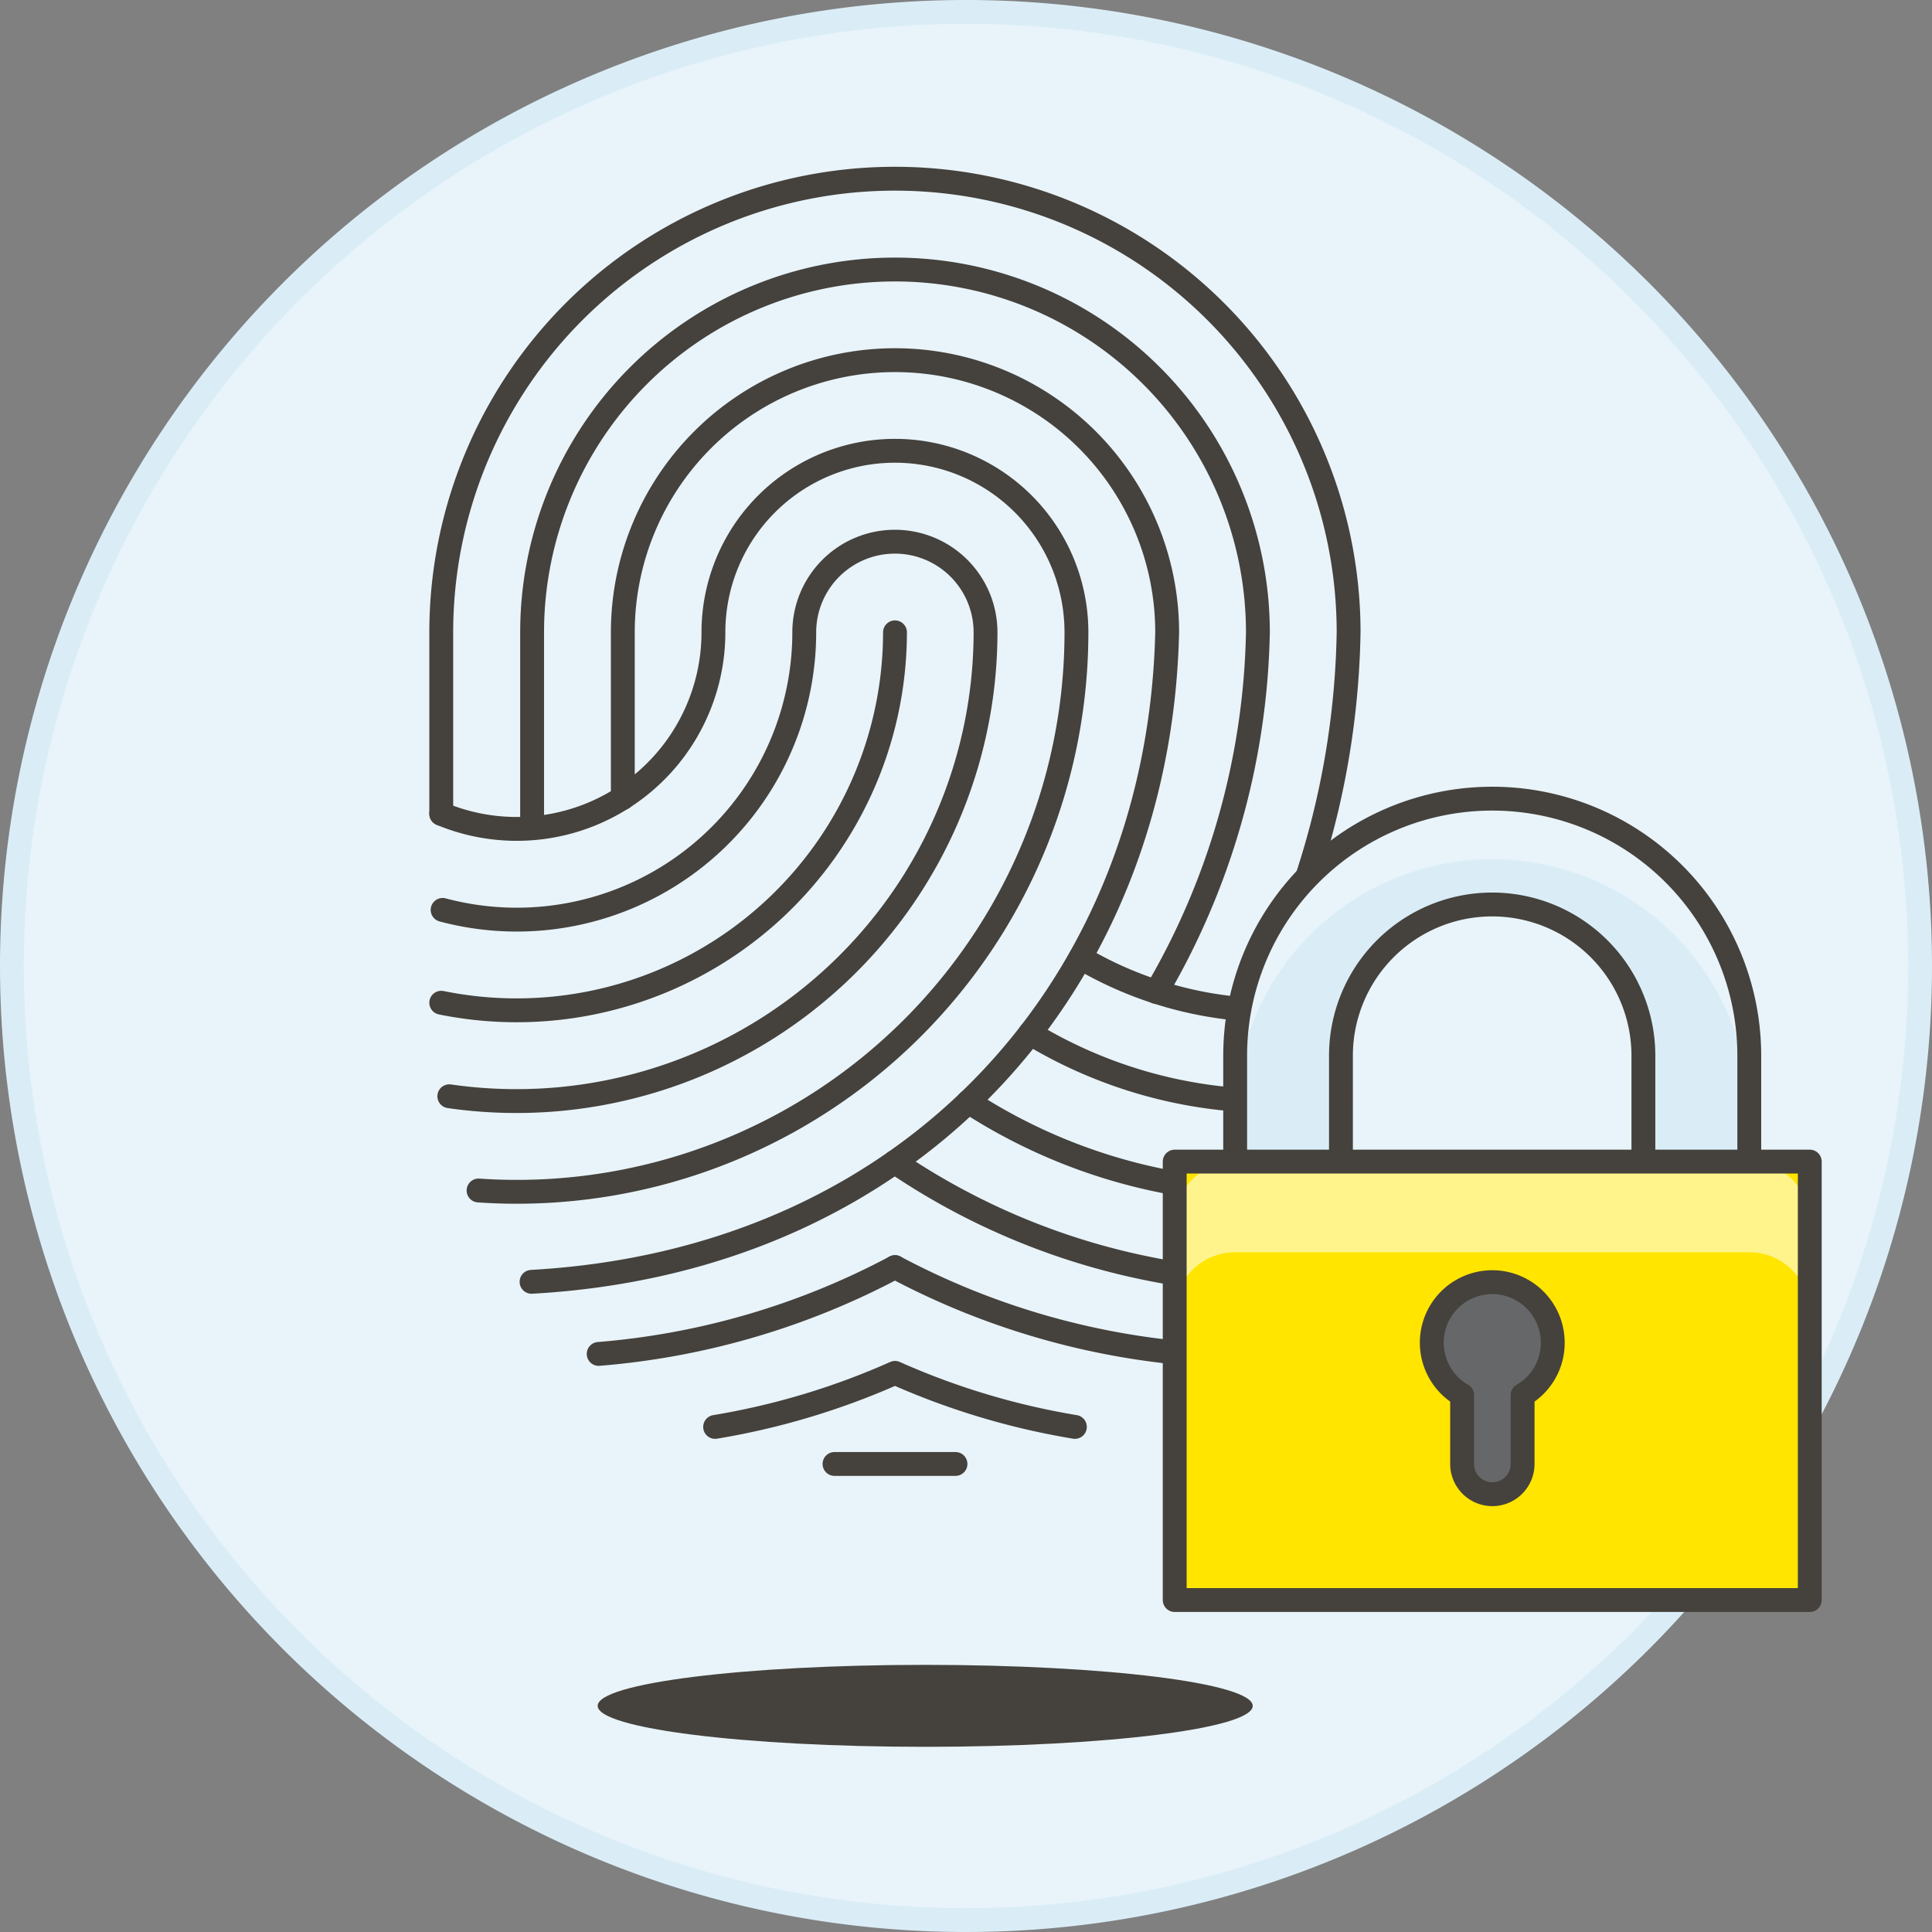 <svg xmlns="http://www.w3.org/2000/svg" width="81" height="81" viewBox="0 0 81 81"><rect x="0" y="0" width="81" height="81" fill="#808080" stroke="none"/><g id="cardAuth" transform="translate(-9.5 -9.5)"><path id="Tracé_596" fill="#e8f4fa" stroke="#daedf7" stroke-width="1" d="M10,50A40,40,0,1,0,50,10,40,40,0,0,0,10,50Z" data-name="Tracé 596"/><path id="Tracé_597" fill="none" stroke="#45413c" stroke-linecap="round" stroke-linejoin="round" stroke-width="1" d="M47.023,36.011A15.862,15.862,0,0,1,28,51.54" data-name="Tracé 597"/><path id="Tracé_598" fill="none" stroke="#45413c" stroke-linecap="round" stroke-linejoin="round" stroke-width="1" d="M28,43.62V36.011A19.018,19.018,0,0,1,47.023,16.993h0A19.017,19.017,0,0,1,66.041,36.012a34.7,34.7,0,0,1-4.119,15.819" data-name="Tracé 598"/><path id="Tracé_599" fill="none" stroke="#45413c" stroke-linecap="round" stroke-linejoin="round" stroke-width="1" d="M54.8,49.65a15.911,15.911,0,0,0,11.253,1.891" data-name="Tracé 599"/><path id="Tracé_600" fill="none" stroke="#45413c" stroke-linecap="round" stroke-linejoin="round" stroke-width="1" d="M52.688,52.822a19.562,19.562,0,0,0,10.184,2.841,19.853,19.853,0,0,0,2.829-.2" data-name="Tracé 600"/><path id="Tracé_601" fill="none" stroke="#45413c" stroke-linecap="round" stroke-linejoin="round" stroke-width="1" d="M50.1,55.69a23.344,23.344,0,0,0,12.768,3.777q.811,0,1.611-.055" data-name="Tracé 601"/><path id="Tracé_602" fill="none" stroke="#45413c" stroke-linecap="round" stroke-linejoin="round" stroke-width="1" d="M47.023,62.625A31.894,31.894,0,0,1,34.6,66.264" data-name="Tracé 602"/><path id="Tracé_603" fill="none" stroke="#45413c" stroke-linecap="round" stroke-linejoin="round" stroke-width="1" d="M47.023,62.625a31.894,31.894,0,0,0,12.419,3.639" data-name="Tracé 603"/><path id="Tracé_604" fill="none" stroke="#45413c" stroke-linecap="round" stroke-linejoin="round" stroke-width="1" d="M54.565,69.324a31,31,0,0,1-7.542-2.265,31,31,0,0,1-7.541,2.265" data-name="Tracé 604"/><path id="Tracé_605" fill="none" stroke="#45413c" stroke-linecap="round" stroke-linejoin="round" stroke-width="1" d="M44.487,70.877h5.072" data-name="Tracé 605"/><path id="Tracé_606" fill="none" stroke="#45413c" stroke-linecap="round" stroke-linejoin="round" stroke-width="1" d="M31.809,44.039V36.011A15.213,15.213,0,0,1,47.02,20.8h0A15.215,15.215,0,0,1,62.238,36.011a30.91,30.91,0,0,1-4.261,15.078" data-name="Tracé 606"/><path id="Tracé_607" fill="none" stroke="#45413c" stroke-linecap="round" stroke-linejoin="round" stroke-width="1" d="M35.612,42.957V36.011A11.411,11.411,0,0,1,47.023,24.6h0A11.411,11.411,0,0,1,58.434,36.011C58.1,50.59,47.915,62.341,31.786,63.241" data-name="Tracé 607"/><path id="Tracé_608" fill="none" stroke="#45413c" stroke-linecap="round" stroke-linejoin="round" stroke-width="1" d="M47.012,58.219a29.167,29.167,0,0,0,15.226,5.022" data-name="Tracé 608"/><path id="Tracé_609" fill="none" stroke="#45413c" stroke-linecap="round" stroke-linejoin="round" stroke-width="1" d="M28,43.62a8.245,8.245,0,0,0,11.411-7.609A7.607,7.607,0,0,1,47.023,28.4h0a7.607,7.607,0,0,1,7.607,7.607,23.457,23.457,0,0,1-23.459,23.46c-.538,0-1.075-.018-1.607-.055" data-name="Tracé 609"/><path id="Tracé_610" fill="none" stroke="#45413c" stroke-linecap="round" stroke-linejoin="round" stroke-width="1" d="M28.057,47.648A12.053,12.053,0,0,0,43.219,36.011a3.8,3.8,0,0,1,3.8-3.8h0a3.8,3.8,0,0,1,3.8,3.8,19.669,19.669,0,0,1-22.481,19.45" data-name="Tracé 610"/><path id="Tracé_611" fill="#45413c" d="M34.559,81.02c0,.948,6.148,1.716,13.731,1.716s13.731-.768,13.731-1.716S55.873,79.3,48.29,79.3s-13.731.768-13.731,1.716Z" data-name="Tracé 611"/><path id="Tracé_612" fill="#daedf7" d="M82.839,53.761V66.44H78.4V53.761a6.34,6.34,0,1,0-12.68,0V66.44H61.285V53.761a10.777,10.777,0,1,1,21.554,0Z" data-name="Tracé 612"/><path id="Tracé_613" fill="#e8f4fa" d="M72.062,42.984A10.785,10.785,0,0,0,61.285,53.761V56.3a10.777,10.777,0,1,1,21.554,0V53.761A10.785,10.785,0,0,0,72.062,42.984Z" data-name="Tracé 613"/><path id="Tracé_614" fill="none" stroke="#45413c" stroke-linecap="round" stroke-linejoin="round" stroke-width="1" d="M82.839,53.761V66.44H78.4V53.761a6.34,6.34,0,1,0-12.68,0V66.44H61.285V53.761a10.777,10.777,0,1,1,21.554,0Z" data-name="Tracé 614"/><path id="Tracé_615" fill="#ffe500" d="M58.75,58.2H85.375V76.583H58.75Z" data-name="Tracé 615"/><path id="Tracé_616" fill="#656769" stroke="#45413c" stroke-linecap="round" stroke-linejoin="round" stroke-width="1" d="M74.6,65.806a2.536,2.536,0,1,0-3.8,2.184v2.887a1.268,1.268,0,1,0,2.536,0V67.99A2.524,2.524,0,0,0,74.6,65.806Z" data-name="Tracé 616"/><path id="Tracé_617" fill="#fff48c" d="M82.839,58.2H61.285a2.535,2.535,0,0,0-2.535,2.535v3.8A2.536,2.536,0,0,1,61.285,62H82.839a2.536,2.536,0,0,1,2.536,2.536v-3.8A2.535,2.535,0,0,0,82.839,58.2Z" data-name="Tracé 617"/><path id="Tracé_618" fill="none" stroke="#45413c" stroke-linecap="round" stroke-linejoin="round" stroke-width="1" d="M58.75,58.2H85.375V76.583H58.75Z" data-name="Tracé 618"/></g></svg>